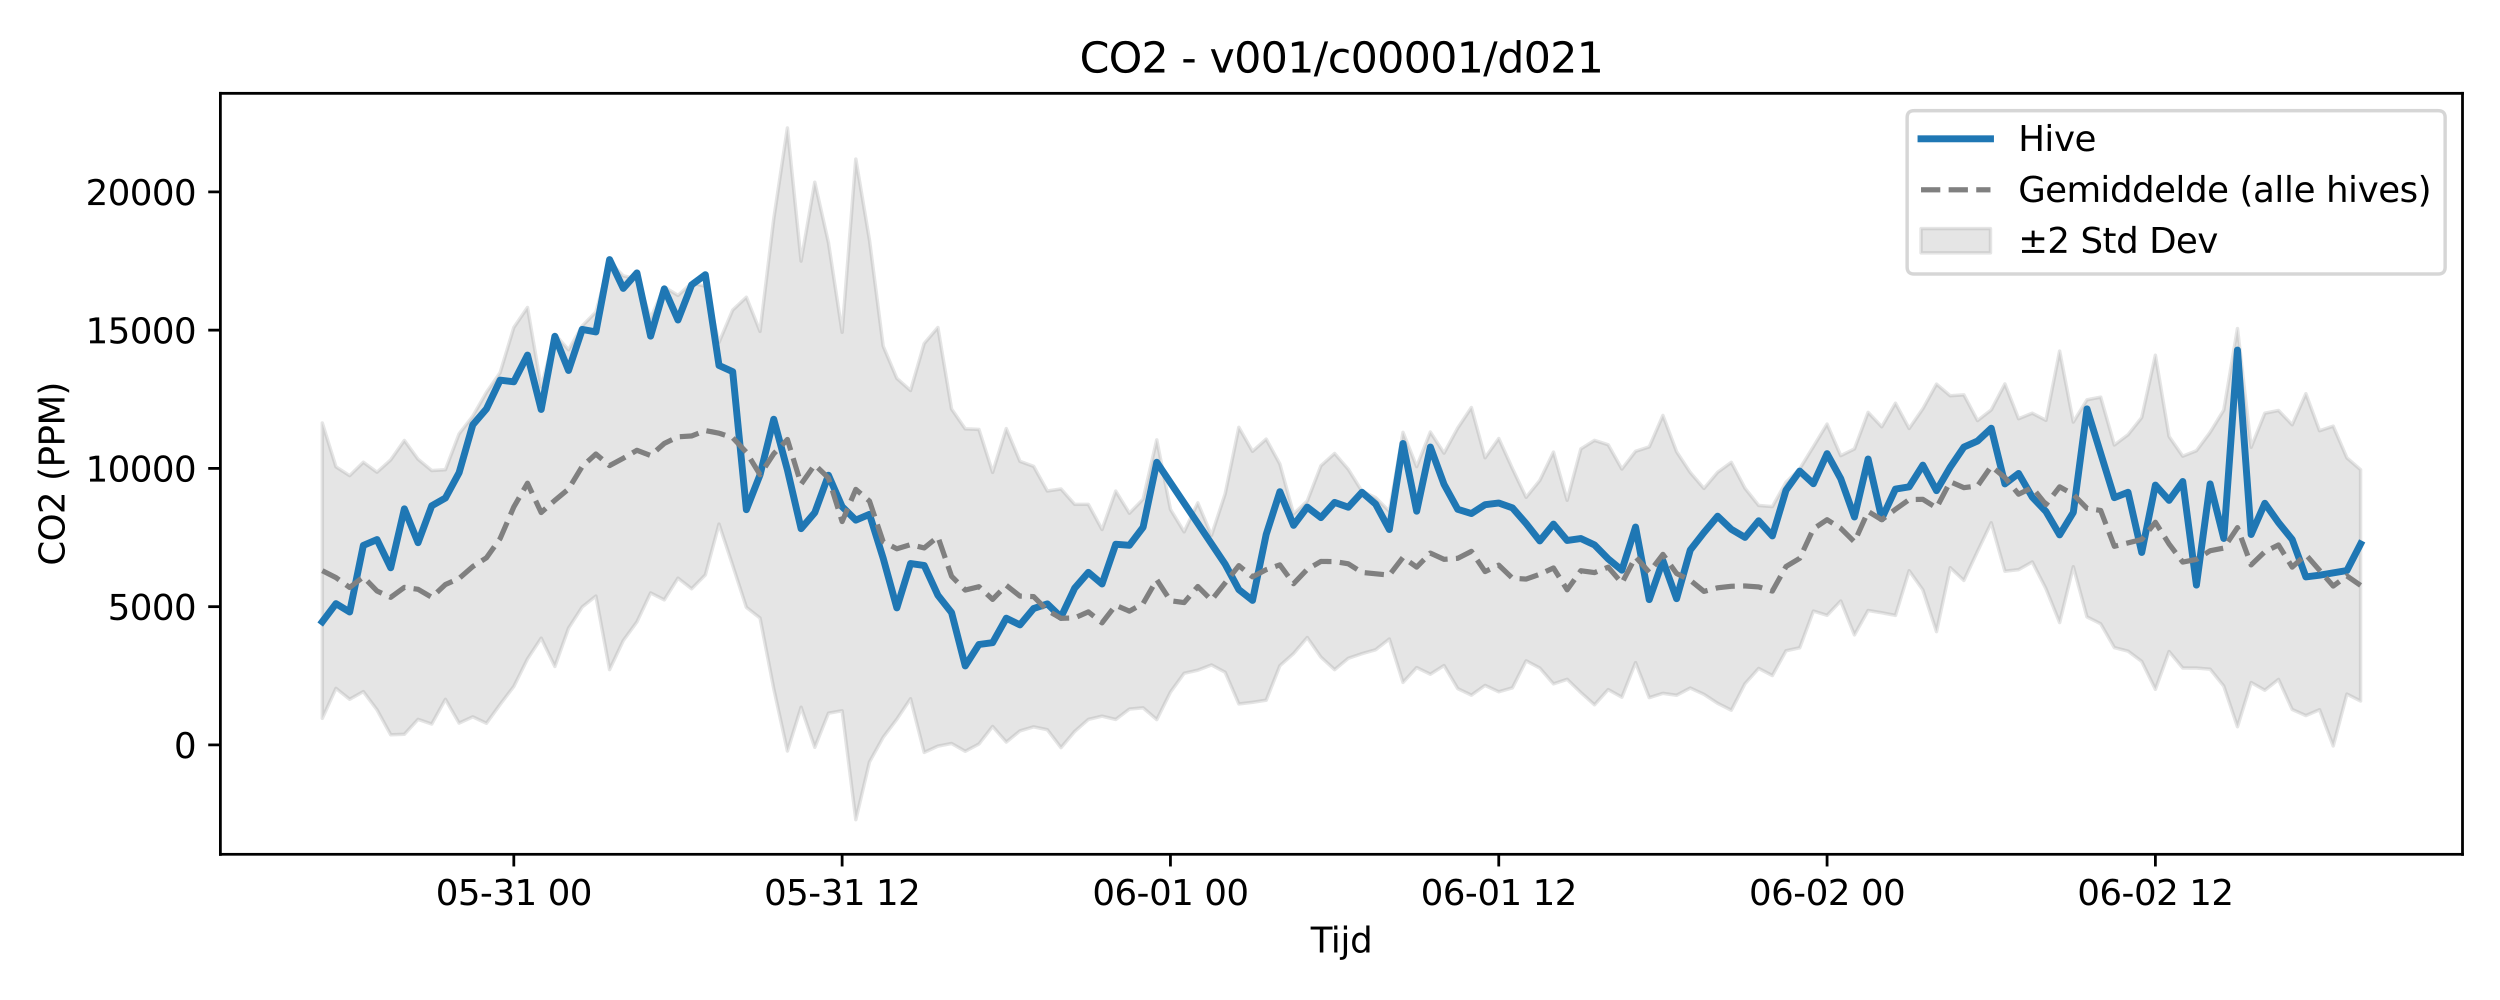 <?xml version="1.0" encoding="utf-8" standalone="no"?>
<!DOCTYPE svg PUBLIC "-//W3C//DTD SVG 1.1//EN"
  "http://www.w3.org/Graphics/SVG/1.1/DTD/svg11.dtd">
<svg xmlns:xlink="http://www.w3.org/1999/xlink" width="720pt" height="288pt" viewBox="0 0 720 288" xmlns="http://www.w3.org/2000/svg" version="1.1">
 <defs>
  <style type="text/css">*{stroke-linejoin: round; stroke-linecap: butt}</style>
 </defs>
 <g id="figure_1">
  <g id="patch_1">
   <path d="M 0 288 
L 720 288 
L 720 0 
L 0 0 
z
" style="fill: #ffffff"/>
  </g>
  <g id="axes_1">
   <g id="patch_2">
    <path d="M 63.47 246.04 
L 709.2 246.04 
L 709.2 26.88 
L 63.47 26.88 
z
" style="fill: #ffffff"/>
   </g>
   <g id="FillBetweenPolyCollection_1">
    <defs>
     <path id="md0f8a0a779" d="M 92.821 -166.185 
L 92.821 -81.112 
L 96.761 -89.747 
L 100.701 -86.605 
L 104.641 -88.816 
L 108.58 -83.571 
L 112.52 -76.383 
L 116.46 -76.519 
L 120.4 -80.82 
L 124.34 -79.477 
L 128.279 -86.599 
L 132.219 -79.742 
L 136.159 -81.551 
L 140.099 -79.695 
L 144.039 -85.127 
L 147.978 -90.304 
L 151.918 -98.219 
L 155.858 -104.205 
L 159.798 -96.044 
L 163.737 -107.08 
L 167.677 -113.195 
L 171.617 -116.335 
L 175.557 -95.151 
L 179.497 -103.497 
L 183.436 -108.905 
L 187.376 -117.235 
L 191.316 -115.233 
L 195.256 -121.488 
L 199.195 -118.427 
L 203.135 -122.42 
L 207.075 -137.067 
L 211.015 -125.183 
L 214.955 -113.085 
L 218.894 -110.001 
L 222.834 -89.713 
L 226.774 -71.7 
L 230.714 -84.316 
L 234.653 -72.768 
L 238.593 -82.601 
L 242.533 -83.304 
L 246.473 -51.922 
L 250.413 -68.562 
L 254.352 -75.65 
L 258.292 -80.87 
L 262.232 -86.763 
L 266.172 -71.301 
L 270.111 -73.111 
L 274.051 -73.869 
L 277.991 -71.629 
L 281.931 -73.724 
L 285.871 -78.782 
L 289.81 -74.279 
L 293.75 -77.502 
L 297.69 -78.667 
L 301.63 -77.838 
L 305.57 -72.668 
L 309.509 -77.336 
L 313.449 -80.811 
L 317.389 -81.745 
L 321.329 -80.799 
L 325.268 -83.781 
L 329.208 -84.152 
L 333.148 -80.753 
L 337.088 -88.667 
L 341.028 -94.09 
L 344.967 -94.985 
L 348.907 -96.492 
L 352.847 -94.39 
L 356.787 -85.267 
L 360.726 -85.727 
L 364.666 -86.34 
L 368.606 -96.282 
L 372.546 -99.778 
L 376.486 -104.398 
L 380.425 -98.752 
L 384.365 -95.131 
L 388.305 -98.405 
L 392.245 -99.74 
L 396.184 -100.87 
L 400.124 -103.971 
L 404.064 -91.457 
L 408.004 -95.737 
L 411.944 -93.824 
L 415.883 -96.32 
L 419.823 -89.676 
L 423.763 -87.791 
L 427.703 -90.602 
L 431.642 -88.768 
L 435.582 -89.904 
L 439.522 -97.682 
L 443.462 -95.595 
L 447.402 -91.046 
L 451.341 -92.357 
L 455.281 -88.549 
L 459.221 -85.011 
L 463.161 -89.403 
L 467.1 -87.203 
L 471.04 -97.173 
L 474.98 -87.071 
L 478.92 -88.318 
L 482.86 -87.76 
L 486.799 -89.848 
L 490.739 -88.032 
L 494.679 -85.446 
L 498.619 -83.454 
L 502.559 -91.096 
L 506.498 -95.494 
L 510.438 -93.433 
L 514.378 -100.579 
L 518.318 -101.437 
L 522.257 -112.008 
L 526.197 -110.781 
L 530.137 -114.923 
L 534.077 -105.139 
L 538.017 -112.174 
L 541.956 -111.524 
L 545.896 -110.764 
L 549.836 -123.637 
L 553.776 -118.122 
L 557.715 -106.09 
L 561.655 -124.502 
L 565.595 -120.823 
L 569.535 -129.225 
L 573.475 -137.452 
L 577.414 -123.492 
L 581.354 -123.935 
L 585.294 -126.158 
L 589.234 -118.444 
L 593.173 -108.688 
L 597.113 -124.797 
L 601.053 -110.328 
L 604.993 -108.349 
L 608.933 -101.485 
L 612.872 -100.472 
L 616.812 -97.515 
L 620.752 -89.475 
L 624.692 -100.364 
L 628.631 -95.615 
L 632.571 -95.595 
L 636.511 -95.281 
L 640.451 -90.403 
L 644.391 -78.691 
L 648.33 -91.437 
L 652.27 -89.209 
L 656.21 -92.32 
L 660.15 -83.673 
L 664.09 -81.907 
L 668.029 -83.607 
L 671.969 -73.16 
L 675.909 -88.109 
L 679.849 -86.102 
L 679.849 -152.72 
L 679.849 -152.72 
L 675.909 -156.134 
L 671.969 -165.274 
L 668.029 -163.951 
L 664.09 -174.622 
L 660.15 -165.669 
L 656.21 -169.79 
L 652.27 -169.001 
L 648.33 -159.186 
L 644.391 -193.39 
L 640.451 -169.905 
L 636.511 -163.493 
L 632.571 -158.191 
L 628.631 -156.621 
L 624.692 -162.294 
L 620.752 -185.702 
L 616.812 -167.743 
L 612.872 -162.799 
L 608.933 -159.836 
L 604.993 -173.622 
L 601.053 -172.861 
L 597.113 -166.434 
L 593.173 -186.893 
L 589.234 -166.946 
L 585.294 -169.007 
L 581.354 -167.403 
L 577.414 -177.43 
L 573.475 -169.951 
L 569.535 -166.878 
L 565.595 -174.287 
L 561.655 -174.024 
L 557.715 -177.377 
L 553.776 -170.271 
L 549.836 -164.593 
L 545.896 -171.883 
L 541.956 -165.088 
L 538.017 -169.245 
L 534.077 -158.708 
L 530.137 -156.768 
L 526.197 -165.869 
L 522.257 -159.376 
L 518.318 -152.97 
L 514.378 -149.113 
L 510.438 -142.097 
L 506.498 -142.432 
L 502.559 -147.389 
L 498.619 -154.854 
L 494.679 -151.985 
L 490.739 -147.326 
L 486.799 -151.925 
L 482.86 -157.899 
L 478.92 -168.36 
L 474.98 -159.303 
L 471.04 -158.035 
L 467.1 -152.917 
L 463.161 -159.908 
L 459.221 -161.177 
L 455.281 -158.709 
L 451.341 -143.911 
L 447.402 -157.805 
L 443.462 -149.636 
L 439.522 -144.768 
L 435.582 -153.038 
L 431.642 -161.717 
L 427.703 -156.164 
L 423.763 -170.634 
L 419.823 -164.734 
L 415.883 -157.496 
L 411.944 -163.586 
L 408.004 -153.614 
L 404.064 -163.489 
L 400.124 -140.756 
L 396.184 -144.681 
L 392.245 -146.538 
L 388.305 -152.852 
L 384.365 -157.408 
L 380.425 -153.861 
L 376.486 -143.687 
L 372.546 -140.007 
L 368.606 -154.355 
L 364.666 -161.549 
L 360.726 -158.014 
L 356.787 -164.933 
L 352.847 -145.781 
L 348.907 -133.8 
L 344.967 -143.188 
L 341.028 -134.823 
L 337.088 -141.303 
L 333.148 -161.325 
L 329.208 -144.22 
L 325.268 -140.188 
L 321.329 -146.579 
L 317.389 -135.495 
L 313.449 -142.749 
L 309.509 -142.751 
L 305.57 -147.178 
L 301.63 -146.598 
L 297.69 -153.692 
L 293.75 -155.138 
L 289.81 -164.575 
L 285.871 -151.958 
L 281.931 -164.339 
L 277.991 -164.493 
L 274.051 -170.208 
L 270.111 -193.689 
L 266.172 -189.083 
L 262.232 -175.531 
L 258.292 -179.03 
L 254.352 -188.304 
L 250.413 -218.811 
L 246.473 -242.199 
L 242.533 -192.287 
L 238.593 -218.107 
L 234.653 -235.524 
L 230.714 -212.795 
L 226.774 -251.158 
L 222.834 -224.921 
L 218.894 -192.546 
L 214.955 -202.408 
L 211.015 -198.702 
L 207.075 -189.408 
L 203.135 -205.574 
L 199.195 -206.46 
L 195.256 -202.915 
L 191.316 -205.356 
L 187.376 -196.381 
L 183.436 -207.728 
L 179.497 -208.551 
L 175.557 -212.655 
L 171.617 -198.155 
L 167.677 -194.141 
L 163.737 -187.254 
L 159.798 -191.743 
L 155.858 -176.579 
L 151.918 -199.451 
L 147.978 -193.696 
L 144.039 -180.675 
L 140.099 -175.017 
L 136.159 -168.133 
L 132.219 -163.066 
L 128.279 -152.728 
L 124.34 -152.481 
L 120.4 -155.745 
L 116.46 -161.154 
L 112.52 -155.549 
L 108.58 -152.002 
L 104.641 -154.885 
L 100.701 -151.012 
L 96.761 -153.552 
L 92.821 -166.185 
z
" style="stroke: #808080; stroke-opacity: 0.2"/>
    </defs>
    <g clip-path="url(#p2f1c9fea73)">
     <use xlink:href="#md0f8a0a779" x="0" y="288" style="fill: #808080; fill-opacity: 0.2; stroke: #808080; stroke-opacity: 0.2"/>
    </g>
   </g>
   <g id="matplotlib.axis_1">
    <g id="xtick_1">
     <g id="line2d_1">
      <defs>
       <path id="m7ade06991d" d="M 0 0 
L 0 3.5 
" style="stroke: #000000; stroke-width: 0.8"/>
      </defs>
      <g>
       <use xlink:href="#m7ade06991d" x="147.978" y="246.04" style="stroke: #000000; stroke-width: 0.8"/>
      </g>
     </g>
     <g id="text_1">
      <!-- 05-31 00 -->
      <g transform="translate(125.498 260.638) scale(0.1 -0.1)">
       <defs>
        <path id="DejaVuSans-30" d="M 2034 4250 
Q 1547 4250 1301 3770 
Q 1056 3291 1056 2328 
Q 1056 1369 1301 889 
Q 1547 409 2034 409 
Q 2525 409 2770 889 
Q 3016 1369 3016 2328 
Q 3016 3291 2770 3770 
Q 2525 4250 2034 4250 
z
M 2034 4750 
Q 2819 4750 3233 4129 
Q 3647 3509 3647 2328 
Q 3647 1150 3233 529 
Q 2819 -91 2034 -91 
Q 1250 -91 836 529 
Q 422 1150 422 2328 
Q 422 3509 836 4129 
Q 1250 4750 2034 4750 
z
" transform="scale(0.016)"/>
        <path id="DejaVuSans-35" d="M 691 4666 
L 3169 4666 
L 3169 4134 
L 1269 4134 
L 1269 2991 
Q 1406 3038 1543 3061 
Q 1681 3084 1819 3084 
Q 2600 3084 3056 2656 
Q 3513 2228 3513 1497 
Q 3513 744 3044 326 
Q 2575 -91 1722 -91 
Q 1428 -91 1123 -41 
Q 819 9 494 109 
L 494 744 
Q 775 591 1075 516 
Q 1375 441 1709 441 
Q 2250 441 2565 725 
Q 2881 1009 2881 1497 
Q 2881 1984 2565 2268 
Q 2250 2553 1709 2553 
Q 1456 2553 1204 2497 
Q 953 2441 691 2322 
L 691 4666 
z
" transform="scale(0.016)"/>
        <path id="DejaVuSans-2d" d="M 313 2009 
L 1997 2009 
L 1997 1497 
L 313 1497 
L 313 2009 
z
" transform="scale(0.016)"/>
        <path id="DejaVuSans-33" d="M 2597 2516 
Q 3050 2419 3304 2112 
Q 3559 1806 3559 1356 
Q 3559 666 3084 287 
Q 2609 -91 1734 -91 
Q 1441 -91 1130 -33 
Q 819 25 488 141 
L 488 750 
Q 750 597 1062 519 
Q 1375 441 1716 441 
Q 2309 441 2620 675 
Q 2931 909 2931 1356 
Q 2931 1769 2642 2001 
Q 2353 2234 1838 2234 
L 1294 2234 
L 1294 2753 
L 1863 2753 
Q 2328 2753 2575 2939 
Q 2822 3125 2822 3475 
Q 2822 3834 2567 4026 
Q 2313 4219 1838 4219 
Q 1578 4219 1281 4162 
Q 984 4106 628 3988 
L 628 4550 
Q 988 4650 1302 4700 
Q 1616 4750 1894 4750 
Q 2613 4750 3031 4423 
Q 3450 4097 3450 3541 
Q 3450 3153 3228 2886 
Q 3006 2619 2597 2516 
z
" transform="scale(0.016)"/>
        <path id="DejaVuSans-31" d="M 794 531 
L 1825 531 
L 1825 4091 
L 703 3866 
L 703 4441 
L 1819 4666 
L 2450 4666 
L 2450 531 
L 3481 531 
L 3481 0 
L 794 0 
L 794 531 
z
" transform="scale(0.016)"/>
        <path id="DejaVuSans-20" transform="scale(0.016)"/>
       </defs>
       <use xlink:href="#DejaVuSans-30"/>
       <use xlink:href="#DejaVuSans-35" transform="translate(63.623 0)"/>
       <use xlink:href="#DejaVuSans-2d" transform="translate(127.246 0)"/>
       <use xlink:href="#DejaVuSans-33" transform="translate(163.33 0)"/>
       <use xlink:href="#DejaVuSans-31" transform="translate(226.953 0)"/>
       <use xlink:href="#DejaVuSans-20" transform="translate(290.576 0)"/>
       <use xlink:href="#DejaVuSans-30" transform="translate(322.363 0)"/>
       <use xlink:href="#DejaVuSans-30" transform="translate(385.986 0)"/>
      </g>
     </g>
    </g>
    <g id="xtick_2">
     <g id="line2d_2">
      <g>
       <use xlink:href="#m7ade06991d" x="242.533" y="246.04" style="stroke: #000000; stroke-width: 0.8"/>
      </g>
     </g>
     <g id="text_2">
      <!-- 05-31 12 -->
      <g transform="translate(220.053 260.638) scale(0.1 -0.1)">
       <defs>
        <path id="DejaVuSans-32" d="M 1228 531 
L 3431 531 
L 3431 0 
L 469 0 
L 469 531 
Q 828 903 1448 1529 
Q 2069 2156 2228 2338 
Q 2531 2678 2651 2914 
Q 2772 3150 2772 3378 
Q 2772 3750 2511 3984 
Q 2250 4219 1831 4219 
Q 1534 4219 1204 4116 
Q 875 4013 500 3803 
L 500 4441 
Q 881 4594 1212 4672 
Q 1544 4750 1819 4750 
Q 2544 4750 2975 4387 
Q 3406 4025 3406 3419 
Q 3406 3131 3298 2873 
Q 3191 2616 2906 2266 
Q 2828 2175 2409 1742 
Q 1991 1309 1228 531 
z
" transform="scale(0.016)"/>
       </defs>
       <use xlink:href="#DejaVuSans-30"/>
       <use xlink:href="#DejaVuSans-35" transform="translate(63.623 0)"/>
       <use xlink:href="#DejaVuSans-2d" transform="translate(127.246 0)"/>
       <use xlink:href="#DejaVuSans-33" transform="translate(163.33 0)"/>
       <use xlink:href="#DejaVuSans-31" transform="translate(226.953 0)"/>
       <use xlink:href="#DejaVuSans-20" transform="translate(290.576 0)"/>
       <use xlink:href="#DejaVuSans-31" transform="translate(322.363 0)"/>
       <use xlink:href="#DejaVuSans-32" transform="translate(385.986 0)"/>
      </g>
     </g>
    </g>
    <g id="xtick_3">
     <g id="line2d_3">
      <g>
       <use xlink:href="#m7ade06991d" x="337.088" y="246.04" style="stroke: #000000; stroke-width: 0.8"/>
      </g>
     </g>
     <g id="text_3">
      <!-- 06-01 00 -->
      <g transform="translate(314.607 260.638) scale(0.1 -0.1)">
       <defs>
        <path id="DejaVuSans-36" d="M 2113 2584 
Q 1688 2584 1439 2293 
Q 1191 2003 1191 1497 
Q 1191 994 1439 701 
Q 1688 409 2113 409 
Q 2538 409 2786 701 
Q 3034 994 3034 1497 
Q 3034 2003 2786 2293 
Q 2538 2584 2113 2584 
z
M 3366 4563 
L 3366 3988 
Q 3128 4100 2886 4159 
Q 2644 4219 2406 4219 
Q 1781 4219 1451 3797 
Q 1122 3375 1075 2522 
Q 1259 2794 1537 2939 
Q 1816 3084 2150 3084 
Q 2853 3084 3261 2657 
Q 3669 2231 3669 1497 
Q 3669 778 3244 343 
Q 2819 -91 2113 -91 
Q 1303 -91 875 529 
Q 447 1150 447 2328 
Q 447 3434 972 4092 
Q 1497 4750 2381 4750 
Q 2619 4750 2861 4703 
Q 3103 4656 3366 4563 
z
" transform="scale(0.016)"/>
       </defs>
       <use xlink:href="#DejaVuSans-30"/>
       <use xlink:href="#DejaVuSans-36" transform="translate(63.623 0)"/>
       <use xlink:href="#DejaVuSans-2d" transform="translate(127.246 0)"/>
       <use xlink:href="#DejaVuSans-30" transform="translate(163.33 0)"/>
       <use xlink:href="#DejaVuSans-31" transform="translate(226.953 0)"/>
       <use xlink:href="#DejaVuSans-20" transform="translate(290.576 0)"/>
       <use xlink:href="#DejaVuSans-30" transform="translate(322.363 0)"/>
       <use xlink:href="#DejaVuSans-30" transform="translate(385.986 0)"/>
      </g>
     </g>
    </g>
    <g id="xtick_4">
     <g id="line2d_4">
      <g>
       <use xlink:href="#m7ade06991d" x="431.642" y="246.04" style="stroke: #000000; stroke-width: 0.8"/>
      </g>
     </g>
     <g id="text_4">
      <!-- 06-01 12 -->
      <g transform="translate(409.162 260.638) scale(0.1 -0.1)">
       <use xlink:href="#DejaVuSans-30"/>
       <use xlink:href="#DejaVuSans-36" transform="translate(63.623 0)"/>
       <use xlink:href="#DejaVuSans-2d" transform="translate(127.246 0)"/>
       <use xlink:href="#DejaVuSans-30" transform="translate(163.33 0)"/>
       <use xlink:href="#DejaVuSans-31" transform="translate(226.953 0)"/>
       <use xlink:href="#DejaVuSans-20" transform="translate(290.576 0)"/>
       <use xlink:href="#DejaVuSans-31" transform="translate(322.363 0)"/>
       <use xlink:href="#DejaVuSans-32" transform="translate(385.986 0)"/>
      </g>
     </g>
    </g>
    <g id="xtick_5">
     <g id="line2d_5">
      <g>
       <use xlink:href="#m7ade06991d" x="526.197" y="246.04" style="stroke: #000000; stroke-width: 0.8"/>
      </g>
     </g>
     <g id="text_5">
      <!-- 06-02 00 -->
      <g transform="translate(503.717 260.638) scale(0.1 -0.1)">
       <use xlink:href="#DejaVuSans-30"/>
       <use xlink:href="#DejaVuSans-36" transform="translate(63.623 0)"/>
       <use xlink:href="#DejaVuSans-2d" transform="translate(127.246 0)"/>
       <use xlink:href="#DejaVuSans-30" transform="translate(163.33 0)"/>
       <use xlink:href="#DejaVuSans-32" transform="translate(226.953 0)"/>
       <use xlink:href="#DejaVuSans-20" transform="translate(290.576 0)"/>
       <use xlink:href="#DejaVuSans-30" transform="translate(322.363 0)"/>
       <use xlink:href="#DejaVuSans-30" transform="translate(385.986 0)"/>
      </g>
     </g>
    </g>
    <g id="xtick_6">
     <g id="line2d_6">
      <g>
       <use xlink:href="#m7ade06991d" x="620.752" y="246.04" style="stroke: #000000; stroke-width: 0.8"/>
      </g>
     </g>
     <g id="text_6">
      <!-- 06-02 12 -->
      <g transform="translate(598.271 260.638) scale(0.1 -0.1)">
       <use xlink:href="#DejaVuSans-30"/>
       <use xlink:href="#DejaVuSans-36" transform="translate(63.623 0)"/>
       <use xlink:href="#DejaVuSans-2d" transform="translate(127.246 0)"/>
       <use xlink:href="#DejaVuSans-30" transform="translate(163.33 0)"/>
       <use xlink:href="#DejaVuSans-32" transform="translate(226.953 0)"/>
       <use xlink:href="#DejaVuSans-20" transform="translate(290.576 0)"/>
       <use xlink:href="#DejaVuSans-31" transform="translate(322.363 0)"/>
       <use xlink:href="#DejaVuSans-32" transform="translate(385.986 0)"/>
      </g>
     </g>
    </g>
    <g id="text_7">
     <!-- Tijd -->
     <g transform="translate(377.485 274.317) scale(0.1 -0.1)">
      <defs>
       <path id="DejaVuSans-54" d="M -19 4666 
L 3928 4666 
L 3928 4134 
L 2272 4134 
L 2272 0 
L 1638 0 
L 1638 4134 
L -19 4134 
L -19 4666 
z
" transform="scale(0.016)"/>
       <path id="DejaVuSans-69" d="M 603 3500 
L 1178 3500 
L 1178 0 
L 603 0 
L 603 3500 
z
M 603 4863 
L 1178 4863 
L 1178 4134 
L 603 4134 
L 603 4863 
z
" transform="scale(0.016)"/>
       <path id="DejaVuSans-6a" d="M 603 3500 
L 1178 3500 
L 1178 -63 
Q 1178 -731 923 -1031 
Q 669 -1331 103 -1331 
L -116 -1331 
L -116 -844 
L 38 -844 
Q 366 -844 484 -692 
Q 603 -541 603 -63 
L 603 3500 
z
M 603 4863 
L 1178 4863 
L 1178 4134 
L 603 4134 
L 603 4863 
z
" transform="scale(0.016)"/>
       <path id="DejaVuSans-64" d="M 2906 2969 
L 2906 4863 
L 3481 4863 
L 3481 0 
L 2906 0 
L 2906 525 
Q 2725 213 2448 61 
Q 2172 -91 1784 -91 
Q 1150 -91 751 415 
Q 353 922 353 1747 
Q 353 2572 751 3078 
Q 1150 3584 1784 3584 
Q 2172 3584 2448 3432 
Q 2725 3281 2906 2969 
z
M 947 1747 
Q 947 1113 1208 752 
Q 1469 391 1925 391 
Q 2381 391 2643 752 
Q 2906 1113 2906 1747 
Q 2906 2381 2643 2742 
Q 2381 3103 1925 3103 
Q 1469 3103 1208 2742 
Q 947 2381 947 1747 
z
" transform="scale(0.016)"/>
      </defs>
      <use xlink:href="#DejaVuSans-54"/>
      <use xlink:href="#DejaVuSans-69" transform="translate(57.959 0)"/>
      <use xlink:href="#DejaVuSans-6a" transform="translate(85.742 0)"/>
      <use xlink:href="#DejaVuSans-64" transform="translate(113.525 0)"/>
     </g>
    </g>
   </g>
   <g id="matplotlib.axis_2">
    <g id="ytick_1">
     <g id="line2d_7">
      <defs>
       <path id="mef5cc58fcb" d="M 0 0 
L -3.5 0 
" style="stroke: #000000; stroke-width: 0.8"/>
      </defs>
      <g>
       <use xlink:href="#mef5cc58fcb" x="63.47" y="214.532" style="stroke: #000000; stroke-width: 0.8"/>
      </g>
     </g>
     <g id="text_8">
      <!-- 0 -->
      <g transform="translate(50.108 218.331) scale(0.1 -0.1)">
       <use xlink:href="#DejaVuSans-30"/>
      </g>
     </g>
    </g>
    <g id="ytick_2">
     <g id="line2d_8">
      <g>
       <use xlink:href="#mef5cc58fcb" x="63.47" y="174.716" style="stroke: #000000; stroke-width: 0.8"/>
      </g>
     </g>
     <g id="text_9">
      <!-- 5000 -->
      <g transform="translate(31.02 178.515) scale(0.1 -0.1)">
       <use xlink:href="#DejaVuSans-35"/>
       <use xlink:href="#DejaVuSans-30" transform="translate(63.623 0)"/>
       <use xlink:href="#DejaVuSans-30" transform="translate(127.246 0)"/>
       <use xlink:href="#DejaVuSans-30" transform="translate(190.869 0)"/>
      </g>
     </g>
    </g>
    <g id="ytick_3">
     <g id="line2d_9">
      <g>
       <use xlink:href="#mef5cc58fcb" x="63.47" y="134.9" style="stroke: #000000; stroke-width: 0.8"/>
      </g>
     </g>
     <g id="text_10">
      <!-- 10000 -->
      <g transform="translate(24.657 138.699) scale(0.1 -0.1)">
       <use xlink:href="#DejaVuSans-31"/>
       <use xlink:href="#DejaVuSans-30" transform="translate(63.623 0)"/>
       <use xlink:href="#DejaVuSans-30" transform="translate(127.246 0)"/>
       <use xlink:href="#DejaVuSans-30" transform="translate(190.869 0)"/>
       <use xlink:href="#DejaVuSans-30" transform="translate(254.492 0)"/>
      </g>
     </g>
    </g>
    <g id="ytick_4">
     <g id="line2d_10">
      <g>
       <use xlink:href="#mef5cc58fcb" x="63.47" y="95.084" style="stroke: #000000; stroke-width: 0.8"/>
      </g>
     </g>
     <g id="text_11">
      <!-- 15000 -->
      <g transform="translate(24.657 98.883) scale(0.1 -0.1)">
       <use xlink:href="#DejaVuSans-31"/>
       <use xlink:href="#DejaVuSans-35" transform="translate(63.623 0)"/>
       <use xlink:href="#DejaVuSans-30" transform="translate(127.246 0)"/>
       <use xlink:href="#DejaVuSans-30" transform="translate(190.869 0)"/>
       <use xlink:href="#DejaVuSans-30" transform="translate(254.492 0)"/>
      </g>
     </g>
    </g>
    <g id="ytick_5">
     <g id="line2d_11">
      <g>
       <use xlink:href="#mef5cc58fcb" x="63.47" y="55.268" style="stroke: #000000; stroke-width: 0.8"/>
      </g>
     </g>
     <g id="text_12">
      <!-- 20000 -->
      <g transform="translate(24.657 59.067) scale(0.1 -0.1)">
       <use xlink:href="#DejaVuSans-32"/>
       <use xlink:href="#DejaVuSans-30" transform="translate(63.623 0)"/>
       <use xlink:href="#DejaVuSans-30" transform="translate(127.246 0)"/>
       <use xlink:href="#DejaVuSans-30" transform="translate(190.869 0)"/>
       <use xlink:href="#DejaVuSans-30" transform="translate(254.492 0)"/>
      </g>
     </g>
    </g>
    <g id="text_13">
     <!-- CO2 (PPM) -->
     <g transform="translate(18.578 162.903) rotate(-90) scale(0.1 -0.1)">
      <defs>
       <path id="DejaVuSans-43" d="M 4122 4306 
L 4122 3641 
Q 3803 3938 3442 4084 
Q 3081 4231 2675 4231 
Q 1875 4231 1450 3742 
Q 1025 3253 1025 2328 
Q 1025 1406 1450 917 
Q 1875 428 2675 428 
Q 3081 428 3442 575 
Q 3803 722 4122 1019 
L 4122 359 
Q 3791 134 3420 21 
Q 3050 -91 2638 -91 
Q 1578 -91 968 557 
Q 359 1206 359 2328 
Q 359 3453 968 4101 
Q 1578 4750 2638 4750 
Q 3056 4750 3426 4639 
Q 3797 4528 4122 4306 
z
" transform="scale(0.016)"/>
       <path id="DejaVuSans-4f" d="M 2522 4238 
Q 1834 4238 1429 3725 
Q 1025 3213 1025 2328 
Q 1025 1447 1429 934 
Q 1834 422 2522 422 
Q 3209 422 3611 934 
Q 4013 1447 4013 2328 
Q 4013 3213 3611 3725 
Q 3209 4238 2522 4238 
z
M 2522 4750 
Q 3503 4750 4090 4092 
Q 4678 3434 4678 2328 
Q 4678 1225 4090 567 
Q 3503 -91 2522 -91 
Q 1538 -91 948 565 
Q 359 1222 359 2328 
Q 359 3434 948 4092 
Q 1538 4750 2522 4750 
z
" transform="scale(0.016)"/>
       <path id="DejaVuSans-28" d="M 1984 4856 
Q 1566 4138 1362 3434 
Q 1159 2731 1159 2009 
Q 1159 1288 1364 580 
Q 1569 -128 1984 -844 
L 1484 -844 
Q 1016 -109 783 600 
Q 550 1309 550 2009 
Q 550 2706 781 3412 
Q 1013 4119 1484 4856 
L 1984 4856 
z
" transform="scale(0.016)"/>
       <path id="DejaVuSans-50" d="M 1259 4147 
L 1259 2394 
L 2053 2394 
Q 2494 2394 2734 2622 
Q 2975 2850 2975 3272 
Q 2975 3691 2734 3919 
Q 2494 4147 2053 4147 
L 1259 4147 
z
M 628 4666 
L 2053 4666 
Q 2838 4666 3239 4311 
Q 3641 3956 3641 3272 
Q 3641 2581 3239 2228 
Q 2838 1875 2053 1875 
L 1259 1875 
L 1259 0 
L 628 0 
L 628 4666 
z
" transform="scale(0.016)"/>
       <path id="DejaVuSans-4d" d="M 628 4666 
L 1569 4666 
L 2759 1491 
L 3956 4666 
L 4897 4666 
L 4897 0 
L 4281 0 
L 4281 4097 
L 3078 897 
L 2444 897 
L 1241 4097 
L 1241 0 
L 628 0 
L 628 4666 
z
" transform="scale(0.016)"/>
       <path id="DejaVuSans-29" d="M 513 4856 
L 1013 4856 
Q 1481 4119 1714 3412 
Q 1947 2706 1947 2009 
Q 1947 1309 1714 600 
Q 1481 -109 1013 -844 
L 513 -844 
Q 928 -128 1133 580 
Q 1338 1288 1338 2009 
Q 1338 2731 1133 3434 
Q 928 4138 513 4856 
z
" transform="scale(0.016)"/>
      </defs>
      <use xlink:href="#DejaVuSans-43"/>
      <use xlink:href="#DejaVuSans-4f" transform="translate(69.824 0)"/>
      <use xlink:href="#DejaVuSans-32" transform="translate(148.535 0)"/>
      <use xlink:href="#DejaVuSans-20" transform="translate(212.158 0)"/>
      <use xlink:href="#DejaVuSans-28" transform="translate(243.945 0)"/>
      <use xlink:href="#DejaVuSans-50" transform="translate(282.959 0)"/>
      <use xlink:href="#DejaVuSans-50" transform="translate(343.262 0)"/>
      <use xlink:href="#DejaVuSans-4d" transform="translate(403.564 0)"/>
      <use xlink:href="#DejaVuSans-29" transform="translate(489.844 0)"/>
     </g>
    </g>
   </g>
   <g id="line2d_12">
    <path d="M 92.821 179.068 
L 96.761 173.853 
L 100.701 176.25 
L 104.641 157.083 
L 108.58 155.4 
L 112.52 163.517 
L 116.46 146.55 
L 120.4 156.294 
L 124.34 145.671 
L 128.279 143.426 
L 132.219 136.139 
L 136.159 122.347 
L 140.099 117.763 
L 144.039 109.479 
L 147.978 109.956 
L 151.918 102.272 
L 155.858 117.922 
L 159.798 96.868 
L 163.737 106.692 
L 167.677 94.874 
L 171.617 95.594 
L 175.557 74.77 
L 179.497 83.054 
L 183.436 78.603 
L 187.376 96.804 
L 191.316 83.203 
L 195.256 92.159 
L 199.195 82.035 
L 203.135 79.118 
L 207.075 105.25 
L 211.015 107.047 
L 214.955 146.784 
L 218.894 136.739 
L 222.834 120.749 
L 226.774 135.351 
L 230.714 152.252 
L 234.653 147.644 
L 238.593 136.869 
L 242.533 145.924 
L 246.473 149.802 
L 250.413 148.124 
L 254.352 160.759 
L 258.292 175.063 
L 262.232 162.298 
L 266.172 162.859 
L 270.111 171.427 
L 274.051 176.43 
L 277.991 191.785 
L 281.931 185.609 
L 285.871 185.088 
L 289.81 178.042 
L 293.75 179.966 
L 297.69 175.247 
L 301.63 173.925 
L 305.57 177.715 
L 309.509 169.383 
L 313.449 164.844 
L 317.389 168.183 
L 321.329 156.743 
L 325.268 157.048 
L 329.208 151.853 
L 333.148 133.137 
L 352.847 162.492 
L 356.787 169.81 
L 360.726 172.913 
L 364.666 153.905 
L 368.606 141.615 
L 372.546 151.299 
L 376.486 146.051 
L 380.425 149.074 
L 384.365 144.695 
L 388.305 146.08 
L 392.245 141.777 
L 396.184 145.184 
L 400.124 152.496 
L 404.064 127.733 
L 408.004 147.222 
L 411.944 128.752 
L 415.883 139.5 
L 419.823 146.675 
L 423.763 147.898 
L 427.703 145.35 
L 431.642 144.87 
L 435.582 146.263 
L 439.522 150.774 
L 443.462 155.782 
L 447.402 150.946 
L 451.341 155.657 
L 455.281 155.097 
L 459.221 156.939 
L 463.161 160.963 
L 467.1 164.212 
L 471.04 151.795 
L 474.98 172.685 
L 478.92 161.47 
L 482.86 172.414 
L 486.799 158.402 
L 490.739 153.361 
L 494.679 148.668 
L 498.619 152.435 
L 502.559 154.765 
L 506.498 149.985 
L 510.438 154.341 
L 514.378 141.185 
L 518.318 135.672 
L 522.257 139.309 
L 526.197 130.658 
L 530.137 137.862 
L 534.077 148.891 
L 538.017 132.203 
L 541.956 149.332 
L 545.896 140.856 
L 549.836 140.211 
L 553.776 133.965 
L 557.715 141.308 
L 561.655 134.56 
L 565.595 128.758 
L 569.535 127.016 
L 573.475 123.335 
L 577.414 139.359 
L 581.354 136.357 
L 585.294 143.168 
L 589.234 147.312 
L 593.173 154.043 
L 597.113 147.575 
L 601.053 117.767 
L 608.933 143.325 
L 612.872 141.78 
L 616.812 159.105 
L 620.752 139.712 
L 624.692 144.1 
L 628.631 138.677 
L 632.571 168.504 
L 636.511 139.367 
L 640.451 155.073 
L 644.391 100.825 
L 648.33 153.932 
L 652.27 144.952 
L 656.21 150.505 
L 660.15 155.373 
L 664.09 166.15 
L 668.029 165.656 
L 675.909 164.316 
L 679.849 156.658 
L 679.849 156.658 
" clip-path="url(#p2f1c9fea73)" style="fill: none; stroke: #1f77b4; stroke-width: 2; stroke-linecap: square"/>
   </g>
   <g id="line2d_13">
    <path d="M 92.821 164.352 
L 96.761 166.351 
L 100.701 169.192 
L 104.641 166.15 
L 108.58 170.213 
L 112.52 172.034 
L 116.46 169.163 
L 120.4 169.717 
L 124.34 172.021 
L 128.279 168.336 
L 132.219 166.596 
L 136.159 163.158 
L 140.099 160.644 
L 144.039 155.099 
L 147.978 146 
L 151.918 139.165 
L 155.858 147.608 
L 159.798 144.107 
L 163.737 140.833 
L 167.677 134.332 
L 171.617 130.755 
L 175.557 134.097 
L 179.497 131.976 
L 183.436 129.683 
L 187.376 131.192 
L 191.316 127.706 
L 195.256 125.799 
L 199.195 125.557 
L 203.135 124.003 
L 207.075 124.762 
L 211.015 126.058 
L 214.955 130.253 
L 218.894 136.726 
L 222.834 130.683 
L 226.774 126.571 
L 230.714 139.445 
L 234.653 133.854 
L 238.593 137.646 
L 242.533 150.205 
L 246.473 140.94 
L 250.413 144.313 
L 254.352 156.023 
L 258.292 158.05 
L 262.232 156.853 
L 266.172 157.808 
L 270.111 154.6 
L 274.051 165.962 
L 277.991 169.939 
L 281.931 168.968 
L 285.871 172.63 
L 289.81 168.573 
L 293.75 171.68 
L 297.69 171.82 
L 301.63 175.782 
L 305.57 178.077 
L 309.509 177.956 
L 313.449 176.22 
L 317.389 179.38 
L 321.329 174.311 
L 325.268 176.016 
L 329.208 173.814 
L 333.148 166.961 
L 337.088 173.015 
L 341.028 173.543 
L 344.967 168.914 
L 348.907 172.854 
L 356.787 162.9 
L 360.726 166.13 
L 364.666 164.055 
L 368.606 162.682 
L 372.546 168.107 
L 376.486 163.957 
L 380.425 161.693 
L 384.365 161.731 
L 388.305 162.371 
L 392.245 164.861 
L 400.124 165.636 
L 404.064 160.527 
L 408.004 163.325 
L 411.944 159.295 
L 415.883 161.092 
L 419.823 160.795 
L 423.763 158.787 
L 427.703 164.617 
L 431.642 162.757 
L 435.582 166.529 
L 439.522 166.775 
L 443.462 165.385 
L 447.402 163.575 
L 451.341 169.866 
L 455.281 164.371 
L 459.221 164.906 
L 463.161 163.344 
L 467.1 167.94 
L 471.04 160.396 
L 474.98 164.813 
L 478.92 159.661 
L 482.86 165.17 
L 486.799 167.113 
L 490.739 170.321 
L 494.679 169.285 
L 498.619 168.846 
L 502.559 168.758 
L 506.498 169.037 
L 510.438 170.235 
L 514.378 163.154 
L 518.318 160.796 
L 522.257 152.308 
L 526.197 149.675 
L 530.137 152.155 
L 534.077 156.077 
L 538.017 147.291 
L 541.956 149.694 
L 545.896 146.676 
L 549.836 143.885 
L 553.776 143.804 
L 557.715 146.267 
L 561.655 138.737 
L 565.595 140.445 
L 569.535 139.948 
L 573.475 134.299 
L 577.414 137.539 
L 581.354 142.331 
L 585.294 140.417 
L 589.234 145.305 
L 593.173 140.21 
L 597.113 142.385 
L 601.053 146.406 
L 604.993 147.014 
L 608.933 157.339 
L 616.812 155.371 
L 620.752 150.412 
L 624.692 156.671 
L 628.631 161.882 
L 632.571 161.107 
L 636.511 158.613 
L 640.451 157.846 
L 644.391 151.96 
L 648.33 162.688 
L 652.27 158.895 
L 656.21 156.945 
L 660.15 163.329 
L 664.09 159.736 
L 671.969 168.783 
L 675.909 165.878 
L 679.849 168.589 
L 679.849 168.589 
" clip-path="url(#p2f1c9fea73)" style="fill: none; stroke-dasharray: 5.55,2.4; stroke-dashoffset: 0; stroke: #808080; stroke-width: 1.5"/>
   </g>
   <g id="patch_3">
    <path d="M 63.47 246.04 
L 63.47 26.88 
" style="fill: none; stroke: #000000; stroke-width: 0.8; stroke-linejoin: miter; stroke-linecap: square"/>
   </g>
   <g id="patch_4">
    <path d="M 709.2 246.04 
L 709.2 26.88 
" style="fill: none; stroke: #000000; stroke-width: 0.8; stroke-linejoin: miter; stroke-linecap: square"/>
   </g>
   <g id="patch_5">
    <path d="M 63.47 246.04 
L 709.2 246.04 
" style="fill: none; stroke: #000000; stroke-width: 0.8; stroke-linejoin: miter; stroke-linecap: square"/>
   </g>
   <g id="patch_6">
    <path d="M 63.47 26.88 
L 709.2 26.88 
" style="fill: none; stroke: #000000; stroke-width: 0.8; stroke-linejoin: miter; stroke-linecap: square"/>
   </g>
   <g id="text_14">
    <!-- CO2 - v001/c00001/d021 -->
    <g transform="translate(310.932 20.88) scale(0.12 -0.12)">
     <defs>
      <path id="DejaVuSans-76" d="M 191 3500 
L 800 3500 
L 1894 563 
L 2988 3500 
L 3597 3500 
L 2284 0 
L 1503 0 
L 191 3500 
z
" transform="scale(0.016)"/>
      <path id="DejaVuSans-2f" d="M 1625 4666 
L 2156 4666 
L 531 -594 
L 0 -594 
L 1625 4666 
z
" transform="scale(0.016)"/>
      <path id="DejaVuSans-63" d="M 3122 3366 
L 3122 2828 
Q 2878 2963 2633 3030 
Q 2388 3097 2138 3097 
Q 1578 3097 1268 2742 
Q 959 2388 959 1747 
Q 959 1106 1268 751 
Q 1578 397 2138 397 
Q 2388 397 2633 464 
Q 2878 531 3122 666 
L 3122 134 
Q 2881 22 2623 -34 
Q 2366 -91 2075 -91 
Q 1284 -91 818 406 
Q 353 903 353 1747 
Q 353 2603 823 3093 
Q 1294 3584 2113 3584 
Q 2378 3584 2631 3529 
Q 2884 3475 3122 3366 
z
" transform="scale(0.016)"/>
     </defs>
     <use xlink:href="#DejaVuSans-43"/>
     <use xlink:href="#DejaVuSans-4f" transform="translate(69.824 0)"/>
     <use xlink:href="#DejaVuSans-32" transform="translate(148.535 0)"/>
     <use xlink:href="#DejaVuSans-20" transform="translate(212.158 0)"/>
     <use xlink:href="#DejaVuSans-2d" transform="translate(243.945 0)"/>
     <use xlink:href="#DejaVuSans-20" transform="translate(280.029 0)"/>
     <use xlink:href="#DejaVuSans-76" transform="translate(311.816 0)"/>
     <use xlink:href="#DejaVuSans-30" transform="translate(370.996 0)"/>
     <use xlink:href="#DejaVuSans-30" transform="translate(434.619 0)"/>
     <use xlink:href="#DejaVuSans-31" transform="translate(498.242 0)"/>
     <use xlink:href="#DejaVuSans-2f" transform="translate(561.865 0)"/>
     <use xlink:href="#DejaVuSans-63" transform="translate(595.557 0)"/>
     <use xlink:href="#DejaVuSans-30" transform="translate(650.537 0)"/>
     <use xlink:href="#DejaVuSans-30" transform="translate(714.16 0)"/>
     <use xlink:href="#DejaVuSans-30" transform="translate(777.783 0)"/>
     <use xlink:href="#DejaVuSans-30" transform="translate(841.406 0)"/>
     <use xlink:href="#DejaVuSans-31" transform="translate(905.029 0)"/>
     <use xlink:href="#DejaVuSans-2f" transform="translate(968.652 0)"/>
     <use xlink:href="#DejaVuSans-64" transform="translate(1002.344 0)"/>
     <use xlink:href="#DejaVuSans-30" transform="translate(1065.82 0)"/>
     <use xlink:href="#DejaVuSans-32" transform="translate(1129.443 0)"/>
     <use xlink:href="#DejaVuSans-31" transform="translate(1193.066 0)"/>
    </g>
   </g>
   <g id="legend_1">
    <g id="patch_7">
     <path d="M 551.256 78.914 
L 702.2 78.914 
Q 704.2 78.914 704.2 76.914 
L 704.2 33.88 
Q 704.2 31.88 702.2 31.88 
L 551.256 31.88 
Q 549.256 31.88 549.256 33.88 
L 549.256 76.914 
Q 549.256 78.914 551.256 78.914 
z
" style="fill: #ffffff; opacity: 0.8; stroke: #cccccc; stroke-linejoin: miter"/>
    </g>
    <g id="line2d_14">
     <path d="M 553.256 39.978 
L 563.256 39.978 
L 573.256 39.978 
" style="fill: none; stroke: #1f77b4; stroke-width: 2; stroke-linecap: square"/>
    </g>
    <g id="text_15">
     <!-- Hive -->
     <g transform="translate(581.256 43.478) scale(0.1 -0.1)">
      <defs>
       <path id="DejaVuSans-48" d="M 628 4666 
L 1259 4666 
L 1259 2753 
L 3553 2753 
L 3553 4666 
L 4184 4666 
L 4184 0 
L 3553 0 
L 3553 2222 
L 1259 2222 
L 1259 0 
L 628 0 
L 628 4666 
z
" transform="scale(0.016)"/>
       <path id="DejaVuSans-65" d="M 3597 1894 
L 3597 1613 
L 953 1613 
Q 991 1019 1311 708 
Q 1631 397 2203 397 
Q 2534 397 2845 478 
Q 3156 559 3463 722 
L 3463 178 
Q 3153 47 2828 -22 
Q 2503 -91 2169 -91 
Q 1331 -91 842 396 
Q 353 884 353 1716 
Q 353 2575 817 3079 
Q 1281 3584 2069 3584 
Q 2775 3584 3186 3129 
Q 3597 2675 3597 1894 
z
M 3022 2063 
Q 3016 2534 2758 2815 
Q 2500 3097 2075 3097 
Q 1594 3097 1305 2825 
Q 1016 2553 972 2059 
L 3022 2063 
z
" transform="scale(0.016)"/>
      </defs>
      <use xlink:href="#DejaVuSans-48"/>
      <use xlink:href="#DejaVuSans-69" transform="translate(75.195 0)"/>
      <use xlink:href="#DejaVuSans-76" transform="translate(102.979 0)"/>
      <use xlink:href="#DejaVuSans-65" transform="translate(162.158 0)"/>
     </g>
    </g>
    <g id="line2d_15">
     <path d="M 553.256 54.657 
L 563.256 54.657 
L 573.256 54.657 
" style="fill: none; stroke-dasharray: 5.55,2.4; stroke-dashoffset: 0; stroke: #808080; stroke-width: 1.5"/>
    </g>
    <g id="text_16">
     <!-- Gemiddelde (alle hives) -->
     <g transform="translate(581.256 58.157) scale(0.1 -0.1)">
      <defs>
       <path id="DejaVuSans-47" d="M 3809 666 
L 3809 1919 
L 2778 1919 
L 2778 2438 
L 4434 2438 
L 4434 434 
Q 4069 175 3628 42 
Q 3188 -91 2688 -91 
Q 1594 -91 976 548 
Q 359 1188 359 2328 
Q 359 3472 976 4111 
Q 1594 4750 2688 4750 
Q 3144 4750 3555 4637 
Q 3966 4525 4313 4306 
L 4313 3634 
Q 3963 3931 3569 4081 
Q 3175 4231 2741 4231 
Q 1884 4231 1454 3753 
Q 1025 3275 1025 2328 
Q 1025 1384 1454 906 
Q 1884 428 2741 428 
Q 3075 428 3337 486 
Q 3600 544 3809 666 
z
" transform="scale(0.016)"/>
       <path id="DejaVuSans-6d" d="M 3328 2828 
Q 3544 3216 3844 3400 
Q 4144 3584 4550 3584 
Q 5097 3584 5394 3201 
Q 5691 2819 5691 2113 
L 5691 0 
L 5113 0 
L 5113 2094 
Q 5113 2597 4934 2840 
Q 4756 3084 4391 3084 
Q 3944 3084 3684 2787 
Q 3425 2491 3425 1978 
L 3425 0 
L 2847 0 
L 2847 2094 
Q 2847 2600 2669 2842 
Q 2491 3084 2119 3084 
Q 1678 3084 1418 2786 
Q 1159 2488 1159 1978 
L 1159 0 
L 581 0 
L 581 3500 
L 1159 3500 
L 1159 2956 
Q 1356 3278 1631 3431 
Q 1906 3584 2284 3584 
Q 2666 3584 2933 3390 
Q 3200 3197 3328 2828 
z
" transform="scale(0.016)"/>
       <path id="DejaVuSans-6c" d="M 603 4863 
L 1178 4863 
L 1178 0 
L 603 0 
L 603 4863 
z
" transform="scale(0.016)"/>
       <path id="DejaVuSans-61" d="M 2194 1759 
Q 1497 1759 1228 1600 
Q 959 1441 959 1056 
Q 959 750 1161 570 
Q 1363 391 1709 391 
Q 2188 391 2477 730 
Q 2766 1069 2766 1631 
L 2766 1759 
L 2194 1759 
z
M 3341 1997 
L 3341 0 
L 2766 0 
L 2766 531 
Q 2569 213 2275 61 
Q 1981 -91 1556 -91 
Q 1019 -91 701 211 
Q 384 513 384 1019 
Q 384 1609 779 1909 
Q 1175 2209 1959 2209 
L 2766 2209 
L 2766 2266 
Q 2766 2663 2505 2880 
Q 2244 3097 1772 3097 
Q 1472 3097 1187 3025 
Q 903 2953 641 2809 
L 641 3341 
Q 956 3463 1253 3523 
Q 1550 3584 1831 3584 
Q 2591 3584 2966 3190 
Q 3341 2797 3341 1997 
z
" transform="scale(0.016)"/>
       <path id="DejaVuSans-68" d="M 3513 2113 
L 3513 0 
L 2938 0 
L 2938 2094 
Q 2938 2591 2744 2837 
Q 2550 3084 2163 3084 
Q 1697 3084 1428 2787 
Q 1159 2491 1159 1978 
L 1159 0 
L 581 0 
L 581 4863 
L 1159 4863 
L 1159 2956 
Q 1366 3272 1645 3428 
Q 1925 3584 2291 3584 
Q 2894 3584 3203 3211 
Q 3513 2838 3513 2113 
z
" transform="scale(0.016)"/>
       <path id="DejaVuSans-73" d="M 2834 3397 
L 2834 2853 
Q 2591 2978 2328 3040 
Q 2066 3103 1784 3103 
Q 1356 3103 1142 2972 
Q 928 2841 928 2578 
Q 928 2378 1081 2264 
Q 1234 2150 1697 2047 
L 1894 2003 
Q 2506 1872 2764 1633 
Q 3022 1394 3022 966 
Q 3022 478 2636 193 
Q 2250 -91 1575 -91 
Q 1294 -91 989 -36 
Q 684 19 347 128 
L 347 722 
Q 666 556 975 473 
Q 1284 391 1588 391 
Q 1994 391 2212 530 
Q 2431 669 2431 922 
Q 2431 1156 2273 1281 
Q 2116 1406 1581 1522 
L 1381 1569 
Q 847 1681 609 1914 
Q 372 2147 372 2553 
Q 372 3047 722 3315 
Q 1072 3584 1716 3584 
Q 2034 3584 2315 3537 
Q 2597 3491 2834 3397 
z
" transform="scale(0.016)"/>
      </defs>
      <use xlink:href="#DejaVuSans-47"/>
      <use xlink:href="#DejaVuSans-65" transform="translate(77.49 0)"/>
      <use xlink:href="#DejaVuSans-6d" transform="translate(139.014 0)"/>
      <use xlink:href="#DejaVuSans-69" transform="translate(236.426 0)"/>
      <use xlink:href="#DejaVuSans-64" transform="translate(264.209 0)"/>
      <use xlink:href="#DejaVuSans-64" transform="translate(327.686 0)"/>
      <use xlink:href="#DejaVuSans-65" transform="translate(391.162 0)"/>
      <use xlink:href="#DejaVuSans-6c" transform="translate(452.686 0)"/>
      <use xlink:href="#DejaVuSans-64" transform="translate(480.469 0)"/>
      <use xlink:href="#DejaVuSans-65" transform="translate(543.945 0)"/>
      <use xlink:href="#DejaVuSans-20" transform="translate(605.469 0)"/>
      <use xlink:href="#DejaVuSans-28" transform="translate(637.256 0)"/>
      <use xlink:href="#DejaVuSans-61" transform="translate(676.27 0)"/>
      <use xlink:href="#DejaVuSans-6c" transform="translate(737.549 0)"/>
      <use xlink:href="#DejaVuSans-6c" transform="translate(765.332 0)"/>
      <use xlink:href="#DejaVuSans-65" transform="translate(793.115 0)"/>
      <use xlink:href="#DejaVuSans-20" transform="translate(854.639 0)"/>
      <use xlink:href="#DejaVuSans-68" transform="translate(886.426 0)"/>
      <use xlink:href="#DejaVuSans-69" transform="translate(949.805 0)"/>
      <use xlink:href="#DejaVuSans-76" transform="translate(977.588 0)"/>
      <use xlink:href="#DejaVuSans-65" transform="translate(1036.768 0)"/>
      <use xlink:href="#DejaVuSans-73" transform="translate(1098.291 0)"/>
      <use xlink:href="#DejaVuSans-29" transform="translate(1150.391 0)"/>
     </g>
    </g>
    <g id="patch_8">
     <path d="M 553.256 72.835 
L 573.256 72.835 
L 573.256 65.835 
L 553.256 65.835 
z
" style="fill: #808080; fill-opacity: 0.2; stroke: #808080; stroke-opacity: 0.2; stroke-linejoin: miter"/>
    </g>
    <g id="text_17">
     <!-- ±2 Std Dev -->
     <g transform="translate(581.256 72.835) scale(0.1 -0.1)">
      <defs>
       <path id="DejaVuSans-b1" d="M 2944 4013 
L 2944 2803 
L 4684 2803 
L 4684 2272 
L 2944 2272 
L 2944 1063 
L 2419 1063 
L 2419 2272 
L 678 2272 
L 678 2803 
L 2419 2803 
L 2419 4013 
L 2944 4013 
z
M 678 531 
L 4684 531 
L 4684 0 
L 678 0 
L 678 531 
z
" transform="scale(0.016)"/>
       <path id="DejaVuSans-53" d="M 3425 4513 
L 3425 3897 
Q 3066 4069 2747 4153 
Q 2428 4238 2131 4238 
Q 1616 4238 1336 4038 
Q 1056 3838 1056 3469 
Q 1056 3159 1242 3001 
Q 1428 2844 1947 2747 
L 2328 2669 
Q 3034 2534 3370 2195 
Q 3706 1856 3706 1288 
Q 3706 609 3251 259 
Q 2797 -91 1919 -91 
Q 1588 -91 1214 -16 
Q 841 59 441 206 
L 441 856 
Q 825 641 1194 531 
Q 1563 422 1919 422 
Q 2459 422 2753 634 
Q 3047 847 3047 1241 
Q 3047 1584 2836 1778 
Q 2625 1972 2144 2069 
L 1759 2144 
Q 1053 2284 737 2584 
Q 422 2884 422 3419 
Q 422 4038 858 4394 
Q 1294 4750 2059 4750 
Q 2388 4750 2728 4690 
Q 3069 4631 3425 4513 
z
" transform="scale(0.016)"/>
       <path id="DejaVuSans-74" d="M 1172 4494 
L 1172 3500 
L 2356 3500 
L 2356 3053 
L 1172 3053 
L 1172 1153 
Q 1172 725 1289 603 
Q 1406 481 1766 481 
L 2356 481 
L 2356 0 
L 1766 0 
Q 1100 0 847 248 
Q 594 497 594 1153 
L 594 3053 
L 172 3053 
L 172 3500 
L 594 3500 
L 594 4494 
L 1172 4494 
z
" transform="scale(0.016)"/>
       <path id="DejaVuSans-44" d="M 1259 4147 
L 1259 519 
L 2022 519 
Q 2988 519 3436 956 
Q 3884 1394 3884 2338 
Q 3884 3275 3436 3711 
Q 2988 4147 2022 4147 
L 1259 4147 
z
M 628 4666 
L 1925 4666 
Q 3281 4666 3915 4102 
Q 4550 3538 4550 2338 
Q 4550 1131 3912 565 
Q 3275 0 1925 0 
L 628 0 
L 628 4666 
z
" transform="scale(0.016)"/>
      </defs>
      <use xlink:href="#DejaVuSans-b1"/>
      <use xlink:href="#DejaVuSans-32" transform="translate(83.789 0)"/>
      <use xlink:href="#DejaVuSans-20" transform="translate(147.412 0)"/>
      <use xlink:href="#DejaVuSans-53" transform="translate(179.199 0)"/>
      <use xlink:href="#DejaVuSans-74" transform="translate(242.676 0)"/>
      <use xlink:href="#DejaVuSans-64" transform="translate(281.885 0)"/>
      <use xlink:href="#DejaVuSans-20" transform="translate(345.361 0)"/>
      <use xlink:href="#DejaVuSans-44" transform="translate(377.148 0)"/>
      <use xlink:href="#DejaVuSans-65" transform="translate(454.15 0)"/>
      <use xlink:href="#DejaVuSans-76" transform="translate(515.674 0)"/>
     </g>
    </g>
   </g>
  </g>
 </g>
 <defs>
  <clipPath id="p2f1c9fea73">
   <rect x="63.47" y="26.88" width="645.73" height="219.16"/>
  </clipPath>
 </defs>
</svg>
